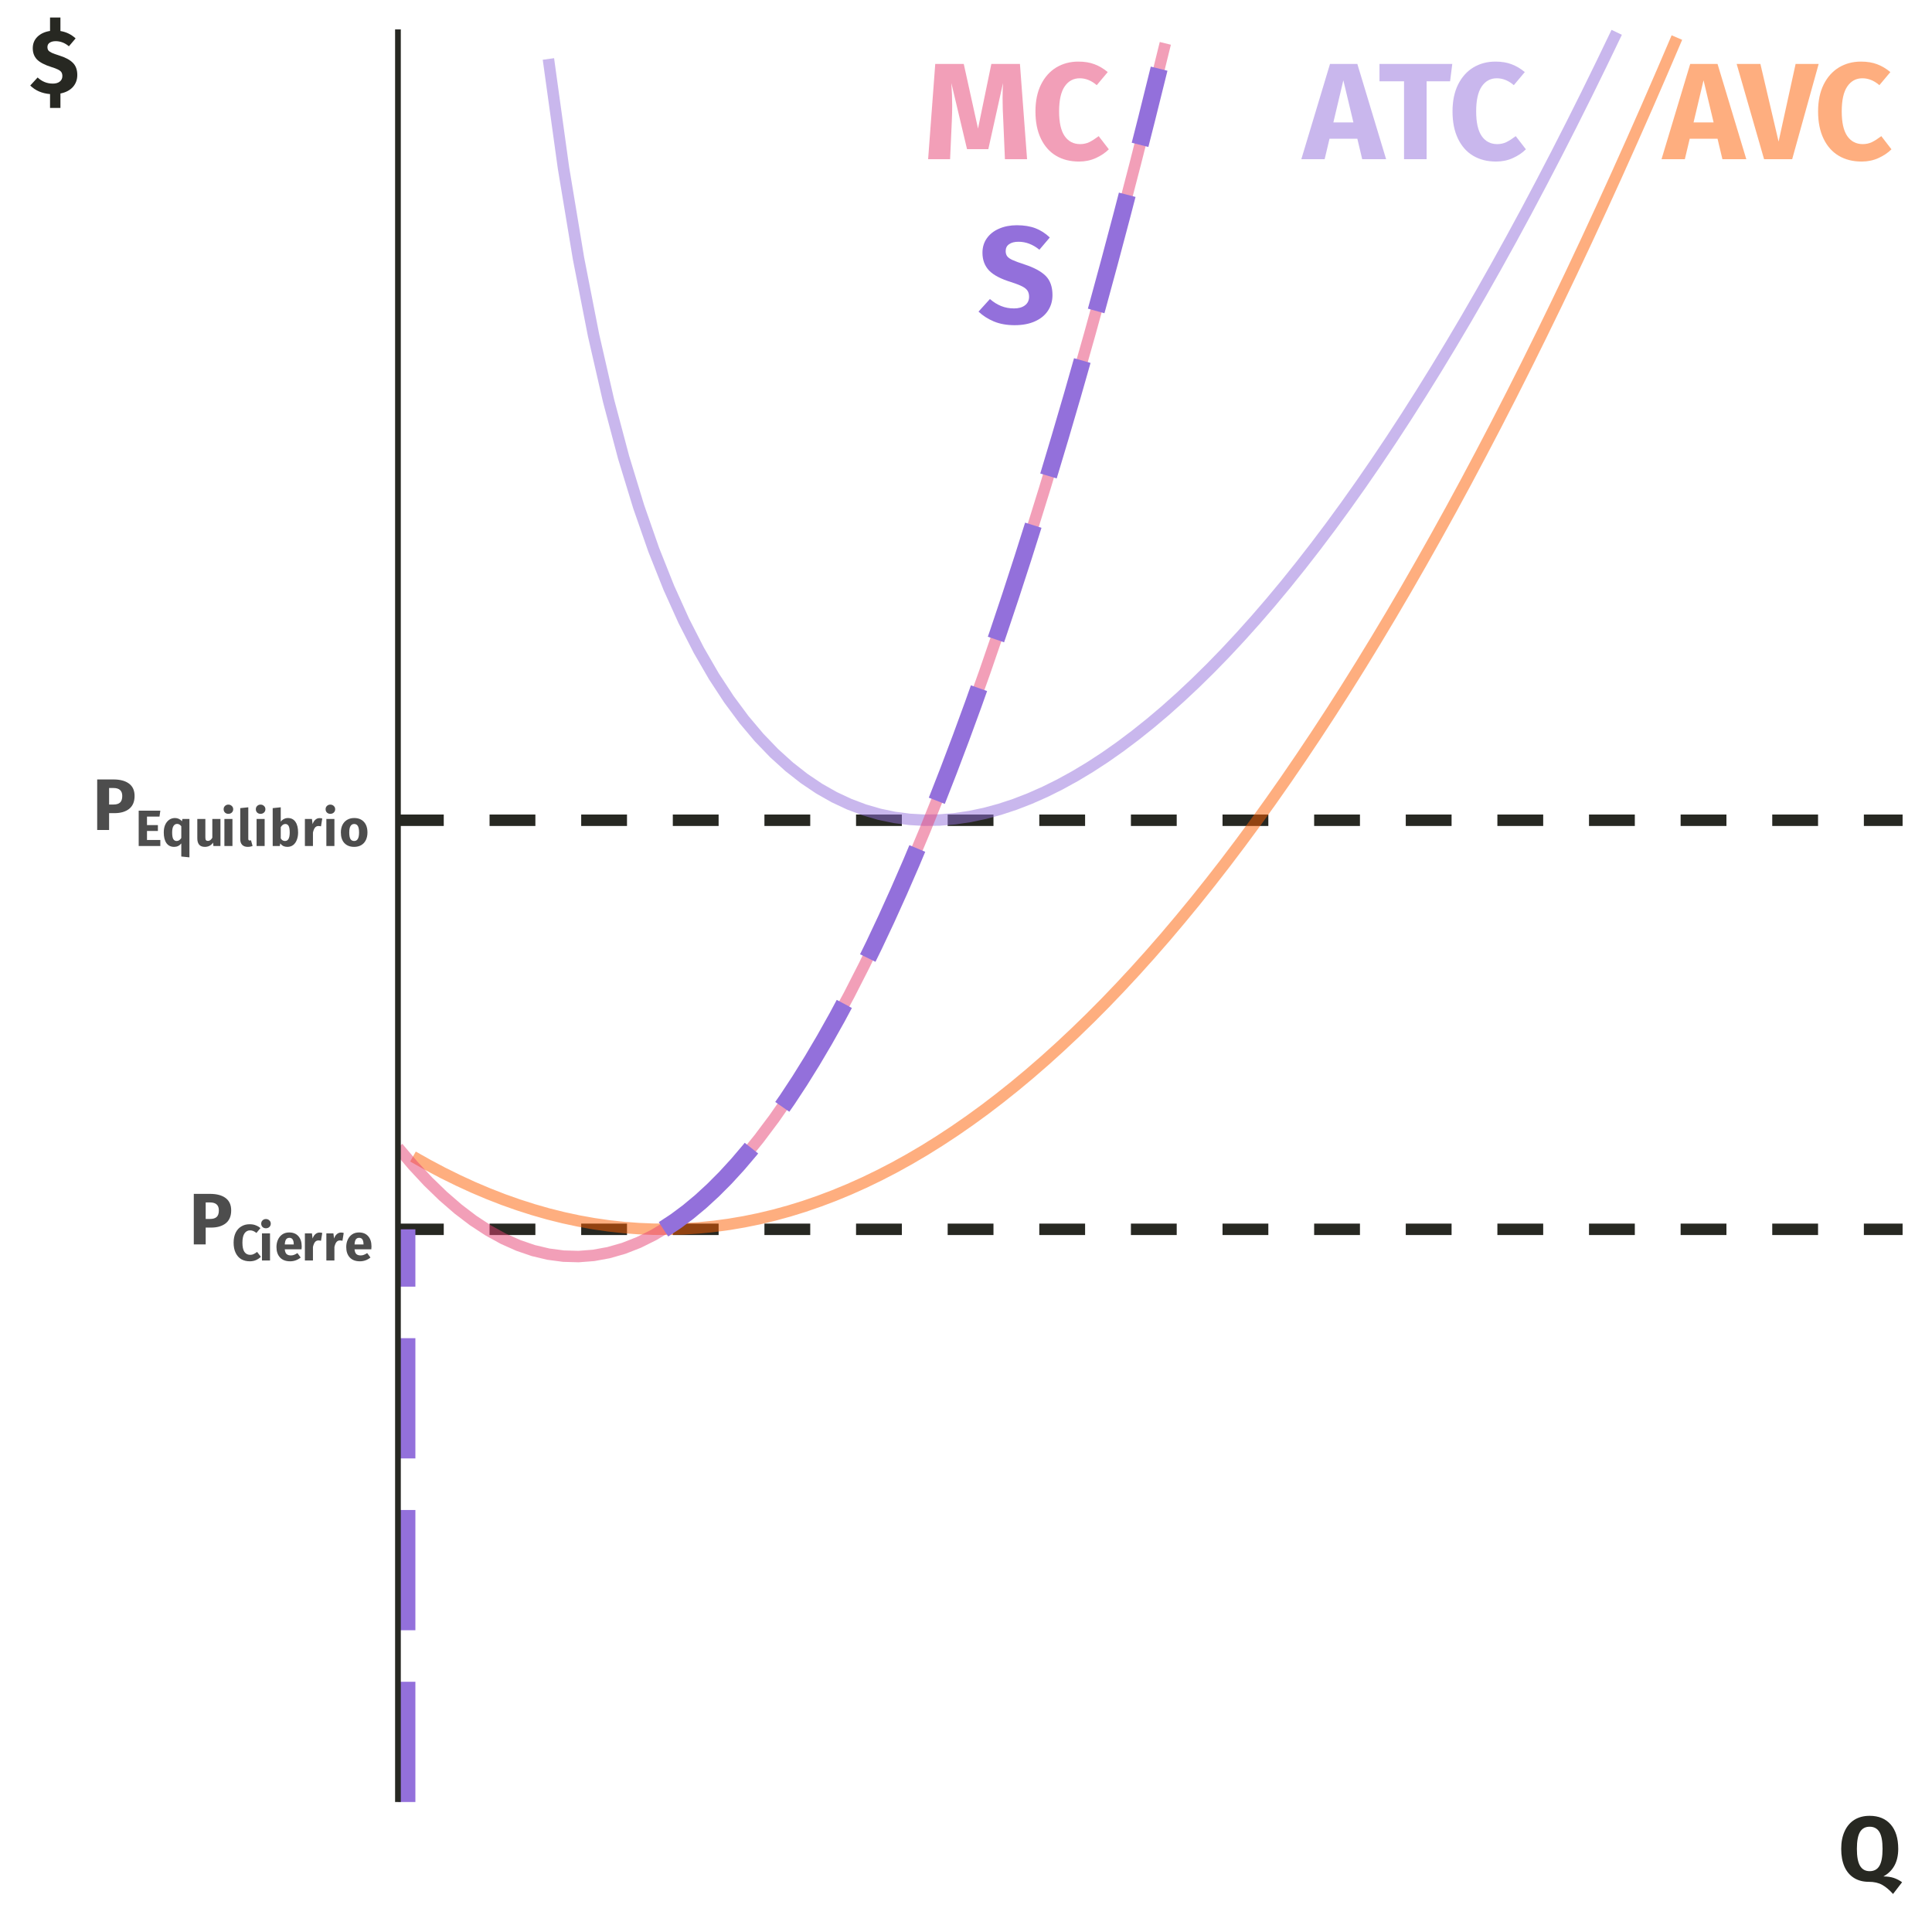 <?xml version="1.0" encoding="UTF-8"?>
<svg xmlns="http://www.w3.org/2000/svg" xmlns:xlink="http://www.w3.org/1999/xlink" width="360" height="360" viewBox="0 0 360 360">
<defs>
<g>
<g id="glyph-0-0">
<path d="M 13.906 8.969 L 3.156 8.969 L 3.156 -26.891 L 13.906 -26.891 Z M 4.562 -25.562 L 4.562 7.625 L 12.516 7.625 L 12.516 -25.562 Z M 8.297 -11.547 C 9.316 -11.547 10.047 -11.27 10.484 -10.719 C 10.922 -10.176 11.141 -9.473 11.141 -8.609 C 11.141 -7.703 10.945 -7 10.562 -6.5 C 10.176 -6.008 9.555 -5.703 8.703 -5.578 L 8.703 -4.438 C 8.703 -4.25 8.641 -4.098 8.516 -3.984 C 8.391 -3.867 8.238 -3.812 8.062 -3.812 C 7.895 -3.812 7.742 -3.867 7.609 -3.984 C 7.484 -4.098 7.422 -4.25 7.422 -4.438 L 7.422 -6.578 C 8.328 -6.629 8.941 -6.797 9.266 -7.078 C 9.586 -7.359 9.75 -7.848 9.75 -8.547 C 9.75 -9.117 9.641 -9.555 9.422 -9.859 C 9.203 -10.172 8.789 -10.328 8.188 -10.328 C 7.695 -10.328 7.254 -10.227 6.859 -10.031 C 6.723 -9.988 6.613 -9.969 6.531 -9.969 C 6.344 -9.969 6.191 -10.02 6.078 -10.125 C 5.973 -10.238 5.922 -10.379 5.922 -10.547 C 5.922 -10.867 6.172 -11.113 6.672 -11.281 C 7.172 -11.457 7.711 -11.547 8.297 -11.547 Z M 8.062 -3.078 C 8.32 -3.078 8.535 -2.988 8.703 -2.812 C 8.879 -2.645 8.969 -2.43 8.969 -2.172 C 8.969 -1.898 8.879 -1.676 8.703 -1.5 C 8.535 -1.32 8.32 -1.234 8.062 -1.234 C 7.812 -1.234 7.598 -1.32 7.422 -1.5 C 7.254 -1.676 7.172 -1.898 7.172 -2.172 C 7.172 -2.43 7.254 -2.645 7.422 -2.812 C 7.598 -2.988 7.812 -3.078 8.062 -3.078 Z M 8.062 -3.078 "/>
</g>
<g id="glyph-0-1">
<path d="M 10.109 -3.812 L 4.922 -3.812 L 4.016 0 L -0.328 0 L 5.016 -17.75 L 10.109 -17.75 L 15.469 0 L 11.016 0 Z M 9.375 -6.859 L 7.5 -14.703 L 5.641 -6.859 Z M 9.375 -6.859 "/>
</g>
<g id="glyph-0-2">
<path d="M 13.391 -14.516 L 9.016 -14.516 L 9.016 0 L 4.812 0 L 4.812 -14.516 L 0.234 -14.516 L 0.234 -17.75 L 13.797 -17.75 Z M 13.391 -14.516 "/>
</g>
<g id="glyph-0-3">
<path d="M 8.828 -18.188 C 9.992 -18.188 11.004 -18.02 11.859 -17.688 C 12.723 -17.363 13.539 -16.879 14.312 -16.234 L 12.266 -13.797 C 11.273 -14.648 10.219 -15.078 9.094 -15.078 C 7.914 -15.078 6.977 -14.566 6.281 -13.547 C 5.594 -12.535 5.25 -10.988 5.25 -8.906 C 5.25 -6.844 5.594 -5.312 6.281 -4.312 C 6.977 -3.312 7.941 -2.812 9.172 -2.812 C 9.797 -2.812 10.367 -2.938 10.891 -3.188 C 11.41 -3.445 11.988 -3.816 12.625 -4.297 L 14.516 -1.844 C 13.867 -1.195 13.066 -0.656 12.109 -0.219 C 11.148 0.219 10.102 0.438 8.969 0.438 C 7.32 0.438 5.895 0.078 4.688 -0.641 C 3.477 -1.359 2.535 -2.422 1.859 -3.828 C 1.18 -5.234 0.844 -6.926 0.844 -8.906 C 0.844 -10.844 1.188 -12.508 1.875 -13.906 C 2.57 -15.301 3.52 -16.363 4.719 -17.094 C 5.926 -17.82 7.297 -18.188 8.828 -18.188 Z M 8.828 -18.188 "/>
</g>
<g id="glyph-0-4">
<path d="M 10.016 0 L 4.781 0 L -0.328 -17.75 L 4.094 -17.75 L 7.484 -3.281 L 10.656 -17.75 L 14.953 -17.75 Z M 10.016 0 "/>
</g>
<g id="glyph-0-5">
<path d="M 19.281 0 L 15.156 0 L 14.859 -6.938 C 14.766 -8.594 14.719 -10.07 14.719 -11.375 C 14.719 -12.363 14.742 -13.301 14.797 -14.188 L 12.062 -1.875 L 8.094 -1.875 L 5.172 -14.188 C 5.273 -12.695 5.328 -11.297 5.328 -9.984 C 5.328 -8.992 5.301 -7.961 5.25 -6.891 L 4.938 0 L 0.844 0 L 2.172 -17.75 L 7.484 -17.75 L 10.141 -5.703 L 12.625 -17.75 L 17.953 -17.75 Z M 19.281 0 "/>
</g>
<g id="glyph-0-6">
<path d="M 7.375 -18.188 C 8.707 -18.188 9.863 -18 10.844 -17.625 C 11.82 -17.25 12.711 -16.676 13.516 -15.906 L 11.578 -13.625 C 10.359 -14.613 9.062 -15.109 7.688 -15.109 C 6.945 -15.109 6.363 -14.957 5.938 -14.656 C 5.508 -14.363 5.297 -13.938 5.297 -13.375 C 5.297 -12.977 5.391 -12.656 5.578 -12.406 C 5.766 -12.156 6.098 -11.922 6.578 -11.703 C 7.055 -11.484 7.773 -11.219 8.734 -10.906 C 10.547 -10.32 11.879 -9.609 12.734 -8.766 C 13.586 -7.922 14.016 -6.723 14.016 -5.172 C 14.016 -4.066 13.727 -3.086 13.156 -2.234 C 12.594 -1.391 11.781 -0.734 10.719 -0.266 C 9.664 0.203 8.414 0.438 6.969 0.438 C 5.508 0.438 4.223 0.207 3.109 -0.25 C 1.992 -0.719 1.035 -1.332 0.234 -2.094 L 2.359 -4.438 C 3.035 -3.852 3.738 -3.414 4.469 -3.125 C 5.195 -2.832 5.988 -2.688 6.844 -2.688 C 7.707 -2.688 8.391 -2.879 8.891 -3.266 C 9.398 -3.648 9.656 -4.18 9.656 -4.859 C 9.656 -5.305 9.562 -5.676 9.375 -5.969 C 9.188 -6.27 8.859 -6.539 8.391 -6.781 C 7.93 -7.02 7.27 -7.281 6.406 -7.562 C 4.438 -8.156 3.035 -8.883 2.203 -9.75 C 1.379 -10.625 0.969 -11.727 0.969 -13.062 C 0.969 -14.082 1.238 -14.977 1.781 -15.75 C 2.332 -16.531 3.094 -17.129 4.062 -17.547 C 5.039 -17.973 6.145 -18.188 7.375 -18.188 Z M 7.375 -18.188 "/>
</g>
<g id="glyph-1-0">
<path d="M 7.375 4.75 L 1.672 4.75 L 1.672 -14.266 L 7.375 -14.266 Z M 2.422 -13.562 L 2.422 4.047 L 6.641 4.047 L 6.641 -13.562 Z M 4.406 -6.125 C 4.945 -6.125 5.332 -5.977 5.562 -5.688 C 5.789 -5.406 5.906 -5.031 5.906 -4.562 C 5.906 -4.082 5.801 -3.711 5.594 -3.453 C 5.395 -3.191 5.07 -3.031 4.625 -2.969 L 4.625 -2.359 C 4.625 -2.254 4.586 -2.172 4.516 -2.109 C 4.453 -2.055 4.375 -2.031 4.281 -2.031 C 4.188 -2.031 4.102 -2.055 4.031 -2.109 C 3.969 -2.172 3.938 -2.254 3.938 -2.359 L 3.938 -3.5 C 4.414 -3.52 4.738 -3.602 4.906 -3.75 C 5.082 -3.906 5.172 -4.172 5.172 -4.547 C 5.172 -4.836 5.113 -5.066 5 -5.234 C 4.883 -5.398 4.664 -5.484 4.344 -5.484 C 4.082 -5.484 3.848 -5.43 3.641 -5.328 C 3.566 -5.297 3.508 -5.281 3.469 -5.281 C 3.363 -5.281 3.281 -5.312 3.219 -5.375 C 3.164 -5.438 3.141 -5.508 3.141 -5.594 C 3.141 -5.77 3.27 -5.898 3.531 -5.984 C 3.801 -6.078 4.094 -6.125 4.406 -6.125 Z M 4.281 -1.625 C 4.414 -1.625 4.523 -1.578 4.609 -1.484 C 4.703 -1.398 4.75 -1.289 4.75 -1.156 C 4.75 -1.008 4.703 -0.891 4.609 -0.797 C 4.523 -0.703 4.414 -0.656 4.281 -0.656 C 4.145 -0.656 4.031 -0.703 3.938 -0.797 C 3.852 -0.891 3.812 -1.008 3.812 -1.156 C 3.812 -1.289 3.852 -1.398 3.938 -1.484 C 4.031 -1.578 4.145 -1.625 4.281 -1.625 Z M 4.281 -1.625 "/>
</g>
<g id="glyph-1-1">
<path d="M 3.922 -9.422 C 5.172 -9.422 6.141 -9.16 6.828 -8.641 C 7.516 -8.129 7.859 -7.363 7.859 -6.344 C 7.859 -5.281 7.52 -4.477 6.844 -3.938 C 6.164 -3.406 5.258 -3.141 4.125 -3.141 L 3.109 -3.141 L 3.109 0 L 0.891 0 L 0.891 -9.422 Z M 3.938 -4.75 C 4.469 -4.75 4.867 -4.867 5.141 -5.109 C 5.422 -5.359 5.562 -5.77 5.562 -6.344 C 5.562 -7.332 5.008 -7.828 3.906 -7.828 L 3.109 -7.828 L 3.109 -4.75 Z M 3.938 -4.75 "/>
</g>
<g id="glyph-2-0">
<path d="M 5.172 3.328 L 1.172 3.328 L 1.172 -9.984 L 5.172 -9.984 Z M 1.688 -9.5 L 1.688 2.828 L 4.656 2.828 L 4.656 -9.5 Z M 3.078 -4.297 C 3.461 -4.297 3.734 -4.191 3.891 -3.984 C 4.055 -3.785 4.141 -3.523 4.141 -3.203 C 4.141 -2.859 4.066 -2.594 3.922 -2.406 C 3.785 -2.227 3.555 -2.117 3.234 -2.078 L 3.234 -1.641 C 3.234 -1.578 3.207 -1.523 3.156 -1.484 C 3.113 -1.441 3.062 -1.422 3 -1.422 C 2.938 -1.422 2.879 -1.441 2.828 -1.484 C 2.785 -1.523 2.766 -1.578 2.766 -1.641 L 2.766 -2.453 C 3.098 -2.461 3.32 -2.52 3.438 -2.625 C 3.562 -2.727 3.625 -2.91 3.625 -3.172 C 3.625 -3.391 3.582 -3.551 3.5 -3.656 C 3.414 -3.77 3.266 -3.828 3.047 -3.828 C 2.859 -3.828 2.691 -3.797 2.547 -3.734 C 2.492 -3.711 2.453 -3.703 2.422 -3.703 C 2.359 -3.703 2.305 -3.723 2.266 -3.766 C 2.223 -3.805 2.203 -3.859 2.203 -3.922 C 2.203 -4.035 2.297 -4.125 2.484 -4.188 C 2.672 -4.258 2.867 -4.297 3.078 -4.297 Z M 3 -1.141 C 3.094 -1.141 3.172 -1.109 3.234 -1.047 C 3.297 -0.984 3.328 -0.906 3.328 -0.812 C 3.328 -0.707 3.297 -0.617 3.234 -0.547 C 3.172 -0.484 3.094 -0.453 3 -0.453 C 2.906 -0.453 2.828 -0.484 2.766 -0.547 C 2.703 -0.617 2.672 -0.707 2.672 -0.812 C 2.672 -0.906 2.703 -0.984 2.766 -1.047 C 2.828 -1.109 2.906 -1.141 3 -1.141 Z M 3 -1.141 "/>
</g>
<g id="glyph-2-1">
<path d="M 3.281 -6.75 C 3.719 -6.75 4.094 -6.688 4.406 -6.562 C 4.727 -6.445 5.031 -6.27 5.312 -6.031 L 4.562 -5.125 C 4.188 -5.445 3.789 -5.609 3.375 -5.609 C 2.938 -5.609 2.586 -5.414 2.328 -5.031 C 2.078 -4.656 1.953 -4.082 1.953 -3.312 C 1.953 -2.539 2.078 -1.969 2.328 -1.594 C 2.586 -1.227 2.945 -1.047 3.406 -1.047 C 3.645 -1.047 3.859 -1.094 4.047 -1.188 C 4.242 -1.281 4.457 -1.414 4.688 -1.594 L 5.391 -0.688 C 5.148 -0.445 4.852 -0.242 4.5 -0.078 C 4.145 0.078 3.754 0.156 3.328 0.156 C 2.723 0.156 2.191 0.023 1.734 -0.234 C 1.285 -0.504 0.938 -0.898 0.688 -1.422 C 0.438 -1.941 0.312 -2.57 0.312 -3.312 C 0.312 -4.031 0.438 -4.648 0.688 -5.172 C 0.945 -5.691 1.301 -6.082 1.75 -6.344 C 2.195 -6.613 2.707 -6.75 3.281 -6.75 Z M 3.281 -6.75 "/>
</g>
<g id="glyph-2-2">
<path d="M 2.094 0 L 0.594 0 L 0.594 -5.047 L 2.094 -5.047 Z M 1.328 -7.719 C 1.586 -7.719 1.801 -7.633 1.969 -7.469 C 2.145 -7.312 2.234 -7.109 2.234 -6.859 C 2.234 -6.609 2.145 -6.398 1.969 -6.234 C 1.801 -6.078 1.586 -6 1.328 -6 C 1.078 -6 0.867 -6.078 0.703 -6.234 C 0.535 -6.398 0.453 -6.609 0.453 -6.859 C 0.453 -7.109 0.535 -7.312 0.703 -7.469 C 0.867 -7.633 1.078 -7.719 1.328 -7.719 Z M 1.328 -7.719 "/>
</g>
<g id="glyph-2-3">
<path d="M 5 -2.625 C 5 -2.414 4.988 -2.234 4.969 -2.078 L 1.844 -2.078 C 1.883 -1.66 2 -1.363 2.188 -1.188 C 2.383 -1.02 2.648 -0.938 2.984 -0.938 C 3.191 -0.938 3.391 -0.973 3.578 -1.047 C 3.766 -1.117 3.973 -1.227 4.203 -1.375 L 4.812 -0.547 C 4.227 -0.078 3.57 0.156 2.844 0.156 C 2.031 0.156 1.398 -0.082 0.953 -0.562 C 0.516 -1.039 0.297 -1.688 0.297 -2.5 C 0.297 -3.008 0.391 -3.469 0.578 -3.875 C 0.766 -4.289 1.035 -4.617 1.391 -4.859 C 1.742 -5.098 2.172 -5.219 2.672 -5.219 C 3.398 -5.219 3.969 -4.988 4.375 -4.531 C 4.789 -4.07 5 -3.438 5 -2.625 Z M 3.516 -3.047 C 3.504 -3.828 3.234 -4.219 2.703 -4.219 C 2.441 -4.219 2.238 -4.125 2.094 -3.938 C 1.957 -3.75 1.875 -3.43 1.844 -2.984 L 3.516 -2.984 Z M 3.516 -3.047 "/>
</g>
<g id="glyph-2-4">
<path d="M 3.328 -5.203 C 3.516 -5.203 3.68 -5.176 3.828 -5.125 L 3.594 -3.672 C 3.406 -3.711 3.254 -3.734 3.141 -3.734 C 2.848 -3.734 2.625 -3.629 2.469 -3.422 C 2.312 -3.223 2.188 -2.922 2.094 -2.516 L 2.094 0 L 0.594 0 L 0.594 -5.047 L 1.906 -5.047 L 2.031 -4.078 C 2.145 -4.43 2.316 -4.707 2.547 -4.906 C 2.773 -5.102 3.035 -5.203 3.328 -5.203 Z M 3.328 -5.203 "/>
</g>
<g id="glyph-2-5">
<path d="M 4.5 -5.484 L 2.172 -5.484 L 2.172 -3.906 L 4.203 -3.906 L 4.203 -2.812 L 2.172 -2.812 L 2.172 -1.125 L 4.656 -1.125 L 4.656 0 L 0.625 0 L 0.625 -6.594 L 4.656 -6.594 Z M 4.5 -5.484 "/>
</g>
<g id="glyph-2-6">
<path d="M 5.078 -5.047 L 5.078 2.109 L 3.562 1.953 L 3.562 -0.484 C 3.219 -0.055 2.773 0.156 2.234 0.156 C 1.598 0.156 1.113 -0.082 0.781 -0.562 C 0.457 -1.039 0.297 -1.703 0.297 -2.547 C 0.297 -3.066 0.379 -3.523 0.547 -3.922 C 0.723 -4.328 0.969 -4.645 1.281 -4.875 C 1.602 -5.102 1.973 -5.219 2.391 -5.219 C 2.891 -5.219 3.32 -5.02 3.688 -4.625 L 3.766 -5.047 Z M 2.703 -0.938 C 3.035 -0.938 3.32 -1.125 3.562 -1.5 L 3.562 -3.688 C 3.445 -3.832 3.328 -3.941 3.203 -4.016 C 3.078 -4.086 2.938 -4.125 2.781 -4.125 C 2.5 -4.125 2.273 -3.992 2.109 -3.734 C 1.941 -3.473 1.859 -3.07 1.859 -2.531 C 1.859 -1.938 1.93 -1.52 2.078 -1.281 C 2.223 -1.051 2.43 -0.938 2.703 -0.938 Z M 2.703 -0.938 "/>
</g>
<g id="glyph-2-7">
<path d="M 4.859 0 L 3.547 0 L 3.484 -0.641 C 3.117 -0.109 2.609 0.156 1.953 0.156 C 1.484 0.156 1.129 0.02 0.891 -0.25 C 0.66 -0.531 0.547 -0.922 0.547 -1.422 L 0.547 -5.047 L 2.047 -5.047 L 2.047 -1.625 C 2.047 -1.375 2.082 -1.195 2.156 -1.094 C 2.238 -1 2.363 -0.953 2.531 -0.953 C 2.844 -0.953 3.113 -1.148 3.344 -1.547 L 3.344 -5.047 L 4.859 -5.047 Z M 4.859 0 "/>
</g>
<g id="glyph-2-8">
<path d="M 1.938 0.156 C 1.5 0.156 1.156 0.031 0.906 -0.219 C 0.664 -0.469 0.547 -0.82 0.547 -1.281 L 0.547 -7.062 L 2.047 -7.219 L 2.047 -1.344 C 2.047 -1.133 2.129 -1.031 2.297 -1.031 C 2.391 -1.031 2.473 -1.047 2.547 -1.078 L 2.844 -0.016 C 2.57 0.098 2.27 0.156 1.938 0.156 Z M 1.938 0.156 "/>
</g>
<g id="glyph-2-9">
<path d="M 3.422 -5.219 C 4.035 -5.219 4.504 -4.984 4.828 -4.516 C 5.16 -4.047 5.328 -3.379 5.328 -2.516 C 5.328 -1.992 5.242 -1.531 5.078 -1.125 C 4.922 -0.719 4.691 -0.398 4.391 -0.172 C 4.086 0.047 3.734 0.156 3.328 0.156 C 3.047 0.156 2.789 0.102 2.562 0 C 2.344 -0.113 2.156 -0.273 2 -0.484 L 1.922 0 L 0.594 0 L 0.594 -7.062 L 2.094 -7.219 L 2.094 -4.531 C 2.238 -4.738 2.43 -4.906 2.672 -5.031 C 2.91 -5.156 3.16 -5.219 3.422 -5.219 Z M 2.891 -0.938 C 3.473 -0.938 3.766 -1.461 3.766 -2.516 C 3.766 -3.117 3.691 -3.535 3.547 -3.766 C 3.41 -3.992 3.211 -4.109 2.953 -4.109 C 2.617 -4.109 2.332 -3.91 2.094 -3.516 L 2.094 -1.422 C 2.289 -1.098 2.555 -0.938 2.891 -0.938 Z M 2.891 -0.938 "/>
</g>
<g id="glyph-2-10">
<path d="M 2.781 -5.219 C 3.551 -5.219 4.156 -4.977 4.594 -4.5 C 5.031 -4.031 5.25 -3.367 5.25 -2.516 C 5.25 -1.984 5.148 -1.516 4.953 -1.109 C 4.754 -0.703 4.469 -0.391 4.094 -0.172 C 3.727 0.047 3.289 0.156 2.781 0.156 C 2.008 0.156 1.398 -0.078 0.953 -0.547 C 0.516 -1.016 0.297 -1.676 0.297 -2.531 C 0.297 -3.07 0.395 -3.539 0.594 -3.938 C 0.801 -4.344 1.086 -4.656 1.453 -4.875 C 1.828 -5.102 2.27 -5.219 2.781 -5.219 Z M 2.781 -4.109 C 2.477 -4.109 2.25 -3.977 2.094 -3.719 C 1.938 -3.469 1.859 -3.07 1.859 -2.531 C 1.859 -1.977 1.93 -1.57 2.078 -1.312 C 2.234 -1.062 2.469 -0.938 2.781 -0.938 C 3.082 -0.938 3.305 -1.066 3.453 -1.328 C 3.609 -1.586 3.688 -1.984 3.688 -2.516 C 3.688 -3.066 3.613 -3.469 3.469 -3.719 C 3.32 -3.977 3.094 -4.109 2.781 -4.109 Z M 2.781 -4.109 "/>
</g>
<g id="glyph-3-0">
<path d="M 9.234 5.953 L 2.094 5.953 L 2.094 -17.844 L 9.234 -17.844 Z M 3.031 -16.969 L 3.031 5.062 L 8.312 5.062 L 8.312 -16.969 Z M 5.516 -7.672 C 6.191 -7.672 6.672 -7.488 6.953 -7.125 C 7.242 -6.758 7.391 -6.289 7.391 -5.719 C 7.391 -5.113 7.258 -4.645 7 -4.312 C 6.75 -3.988 6.344 -3.785 5.781 -3.703 L 5.781 -2.938 C 5.781 -2.812 5.738 -2.711 5.656 -2.641 C 5.57 -2.566 5.473 -2.531 5.359 -2.531 C 5.242 -2.531 5.145 -2.566 5.062 -2.641 C 4.977 -2.711 4.938 -2.812 4.938 -2.938 L 4.938 -4.375 C 5.531 -4.406 5.938 -4.516 6.156 -4.703 C 6.375 -4.891 6.484 -5.211 6.484 -5.672 C 6.484 -6.047 6.406 -6.332 6.25 -6.531 C 6.102 -6.738 5.832 -6.844 5.438 -6.844 C 5.113 -6.844 4.82 -6.781 4.562 -6.656 C 4.469 -6.625 4.391 -6.609 4.328 -6.609 C 4.203 -6.609 4.102 -6.645 4.031 -6.719 C 3.957 -6.789 3.922 -6.883 3.922 -7 C 3.922 -7.219 4.086 -7.383 4.422 -7.5 C 4.766 -7.613 5.129 -7.672 5.516 -7.672 Z M 5.359 -2.047 C 5.523 -2.047 5.664 -1.988 5.781 -1.875 C 5.895 -1.758 5.953 -1.613 5.953 -1.438 C 5.953 -1.258 5.895 -1.109 5.781 -0.984 C 5.664 -0.867 5.523 -0.812 5.359 -0.812 C 5.18 -0.812 5.035 -0.867 4.922 -0.984 C 4.816 -1.109 4.766 -1.258 4.766 -1.438 C 4.766 -1.613 4.816 -1.758 4.922 -1.875 C 5.035 -1.988 5.18 -2.047 5.359 -2.047 Z M 5.359 -2.047 "/>
</g>
<g id="glyph-3-1">
<path d="M 8.422 -0.766 C 9.148 -0.766 9.785 -0.676 10.328 -0.5 C 10.879 -0.32 11.406 -0.051 11.906 0.312 L 10.219 2.5 C 9.57 1.77 8.906 1.207 8.219 0.812 C 7.539 0.426 6.695 0.234 5.688 0.234 C 4.633 0.234 3.723 -0.004 2.953 -0.484 C 2.18 -0.961 1.586 -1.66 1.172 -2.578 C 0.766 -3.504 0.562 -4.613 0.562 -5.906 C 0.562 -7.164 0.773 -8.258 1.203 -9.188 C 1.629 -10.125 2.238 -10.836 3.031 -11.328 C 3.82 -11.816 4.766 -12.062 5.859 -12.062 C 7.535 -12.062 8.844 -11.523 9.781 -10.453 C 10.719 -9.379 11.188 -7.863 11.188 -5.906 C 11.188 -3.5 10.266 -1.785 8.422 -0.766 Z M 3.484 -5.906 C 3.484 -4.445 3.68 -3.391 4.078 -2.734 C 4.473 -2.078 5.066 -1.75 5.859 -1.75 C 6.68 -1.75 7.285 -2.07 7.672 -2.719 C 8.066 -3.375 8.266 -4.438 8.266 -5.906 C 8.266 -7.363 8.066 -8.414 7.672 -9.062 C 7.273 -9.707 6.672 -10.031 5.859 -10.031 C 5.055 -10.031 4.457 -9.703 4.062 -9.047 C 3.676 -8.398 3.484 -7.352 3.484 -5.906 Z M 3.484 -5.906 "/>
</g>
<g id="glyph-3-2">
<path d="M 8.922 -3.406 C 8.922 -2.52 8.645 -1.77 8.094 -1.156 C 7.539 -0.551 6.77 -0.148 5.781 0.047 L 5.781 2.734 L 3.844 2.734 L 3.844 0.156 C 2.344 0.031 1.113 -0.5 0.156 -1.438 L 1.531 -2.938 C 2.344 -2.176 3.285 -1.797 4.359 -1.797 C 4.91 -1.797 5.344 -1.922 5.656 -2.172 C 5.977 -2.422 6.141 -2.766 6.141 -3.203 C 6.141 -3.484 6.082 -3.719 5.969 -3.906 C 5.852 -4.094 5.645 -4.258 5.344 -4.406 C 5.051 -4.562 4.629 -4.723 4.078 -4.891 C 2.828 -5.285 1.938 -5.754 1.406 -6.297 C 0.883 -6.848 0.625 -7.547 0.625 -8.391 C 0.625 -9.242 0.914 -9.957 1.5 -10.531 C 2.094 -11.102 2.875 -11.461 3.844 -11.609 L 3.844 -14.109 L 5.781 -14.109 L 5.781 -11.594 C 6.875 -11.414 7.816 -10.957 8.609 -10.219 L 7.359 -8.75 C 6.609 -9.383 5.785 -9.703 4.891 -9.703 C 4.422 -9.703 4.047 -9.602 3.766 -9.406 C 3.492 -9.219 3.359 -8.953 3.359 -8.609 C 3.359 -8.359 3.414 -8.148 3.531 -7.984 C 3.656 -7.828 3.867 -7.676 4.172 -7.531 C 4.484 -7.395 4.945 -7.227 5.562 -7.031 C 6.707 -6.676 7.551 -6.223 8.094 -5.672 C 8.645 -5.129 8.922 -4.375 8.922 -3.406 Z M 8.922 -3.406 "/>
</g>
</g>
<clipPath id="clip-0">
<path clip-rule="nonzero" d="M 74.152 228 L 354.523 228 L 354.523 231 L 74.152 231 Z M 74.152 228 "/>
</clipPath>
<clipPath id="clip-1">
<path clip-rule="nonzero" d="M 74.152 151 L 354.523 151 L 354.523 154 L 74.152 154 Z M 74.152 151 "/>
</clipPath>
<clipPath id="clip-2">
<path clip-rule="nonzero" d="M 101 5.48 L 303 5.48 L 303 154 L 101 154 Z M 101 5.48 "/>
</clipPath>
<clipPath id="clip-3">
<path clip-rule="nonzero" d="M 75 5.48 L 314 5.48 L 314 231 L 75 231 Z M 75 5.48 "/>
</clipPath>
<clipPath id="clip-4">
<path clip-rule="nonzero" d="M 74.152 7 L 219 7 L 219 236 L 74.152 236 Z M 74.152 7 "/>
</clipPath>
<clipPath id="clip-5">
<path clip-rule="nonzero" d="M 74.152 227 L 78 227 L 78 335.781 L 74.152 335.781 Z M 74.152 227 "/>
</clipPath>
</defs>
<rect x="-36" y="-36" width="432" height="432" fill="rgb(100%, 100%, 100%)" fill-opacity="1"/>
<g clip-path="url(#clip-0)">
<path fill="none" stroke-width="2.134" stroke-linecap="butt" stroke-linejoin="round" stroke="rgb(15.294%, 15.686%, 13.333%)" stroke-opacity="1" stroke-dasharray="8.536 8.536" stroke-miterlimit="10" d="M 74.152 229.066 L 354.52 229.066 "/>
</g>
<g clip-path="url(#clip-1)">
<path fill="none" stroke-width="2.134" stroke-linecap="butt" stroke-linejoin="round" stroke="rgb(15.294%, 15.686%, 13.333%)" stroke-opacity="1" stroke-dasharray="8.536 8.536" stroke-miterlimit="10" d="M 74.152 152.844 L 354.52 152.844 "/>
</g>
<g clip-path="url(#clip-2)">
<path fill="none" stroke-width="2.134" stroke-linecap="butt" stroke-linejoin="round" stroke="rgb(57.647%, 43.922%, 85.882%)" stroke-opacity="0.502" stroke-miterlimit="10" d="M 102.188 10.988 L 104.992 31.25 L 107.797 48.156 L 110.598 62.457 L 113.402 74.688 L 116.207 85.246 L 119.012 94.422 L 121.812 102.449 L 124.617 109.496 L 127.422 115.707 L 130.227 121.188 L 133.027 126.031 L 135.832 130.312 L 138.637 134.094 L 141.438 137.418 L 144.242 140.332 L 147.047 142.875 L 149.852 145.074 L 152.652 146.957 L 155.457 148.547 L 158.262 149.859 L 161.066 150.914 L 163.867 151.727 L 166.672 152.312 L 169.477 152.676 L 172.281 152.836 L 175.082 152.797 L 177.887 152.566 L 180.691 152.152 L 183.496 151.562 L 186.297 150.805 L 189.102 149.879 L 191.906 148.793 L 194.711 147.551 L 197.512 146.16 L 200.316 144.617 L 203.121 142.93 L 205.926 141.102 L 208.727 139.133 L 211.531 137.023 L 214.336 134.785 L 217.141 132.414 L 219.941 129.91 L 222.746 127.277 L 225.551 124.52 L 228.355 121.637 L 231.156 118.629 L 233.961 115.5 L 236.766 112.25 L 239.57 108.879 L 242.371 105.391 L 245.176 101.781 L 247.98 98.059 L 250.785 94.215 L 253.586 90.262 L 256.391 86.191 L 259.195 82.008 L 262 77.711 L 264.801 73.305 L 267.605 68.785 L 270.41 64.152 L 273.215 59.41 L 276.016 54.559 L 278.82 49.598 L 281.625 44.527 L 284.43 39.352 L 287.23 34.062 L 290.035 28.668 L 292.84 23.168 L 295.645 17.559 L 298.445 11.844 L 301.25 6.023 "/>
</g>
<g fill="rgb(57.647%, 43.922%, 85.882%)" fill-opacity="0.502">
<use xlink:href="#glyph-0-1" x="242.812" y="29.665"/>
<use xlink:href="#glyph-0-2" x="256.812" y="29.665"/>
<use xlink:href="#glyph-0-3" x="269.812" y="29.665"/>
</g>
<g clip-path="url(#clip-3)">
<path fill="none" stroke-width="2.134" stroke-linecap="butt" stroke-linejoin="round" stroke="rgb(99.216%, 37.255%, 0%)" stroke-opacity="0.502" stroke-miterlimit="10" d="M 76.953 215.504 L 79.758 217.082 L 82.562 218.566 L 85.367 219.949 L 88.168 221.238 L 90.973 222.426 L 93.777 223.52 L 96.582 224.512 L 99.383 225.406 L 102.188 226.207 L 104.992 226.906 L 107.797 227.508 L 110.598 228.012 L 113.402 228.418 L 116.207 228.727 L 119.012 228.934 L 121.812 229.047 L 124.617 229.062 L 127.422 228.977 L 130.227 228.797 L 133.027 228.52 L 135.832 228.141 L 138.637 227.664 L 141.438 227.094 L 144.242 226.422 L 147.047 225.652 L 149.852 224.785 L 152.652 223.82 L 155.457 222.758 L 158.262 221.598 L 161.066 220.34 L 163.867 218.984 L 166.672 217.531 L 169.477 215.977 L 172.281 214.328 L 175.082 212.578 L 177.887 210.734 L 180.691 208.789 L 183.496 206.75 L 186.297 204.609 L 189.102 202.371 L 191.906 200.035 L 194.711 197.602 L 197.512 195.07 L 200.316 192.441 L 203.121 189.715 L 205.926 186.891 L 208.727 183.969 L 211.531 180.949 L 214.336 177.828 L 217.141 174.613 L 219.941 171.297 L 222.746 167.887 L 225.551 164.375 L 228.355 160.77 L 231.156 157.062 L 233.961 153.258 L 236.766 149.355 L 239.57 145.355 L 242.371 141.258 L 245.176 137.062 L 247.98 132.77 L 250.785 128.379 L 253.586 123.891 L 256.391 119.301 L 259.195 114.617 L 262 109.836 L 264.801 104.953 L 267.605 99.973 L 270.41 94.898 L 273.215 89.723 L 276.016 84.449 L 278.82 79.082 L 281.625 73.613 L 284.43 68.047 L 287.23 62.383 L 290.035 56.621 L 292.84 50.762 L 295.645 44.801 L 298.445 38.746 L 301.25 32.594 L 304.055 26.34 L 306.859 19.992 L 309.66 13.543 L 312.465 7 "/>
</g>
<g fill="rgb(99.216%, 37.255%, 0%)" fill-opacity="0.502">
<use xlink:href="#glyph-0-1" x="309.93" y="29.665"/>
<use xlink:href="#glyph-0-4" x="323.93" y="29.665"/>
<use xlink:href="#glyph-0-3" x="337.93" y="29.665"/>
</g>
<g clip-path="url(#clip-4)">
<path fill="none" stroke-width="2.134" stroke-linecap="butt" stroke-linejoin="round" stroke="rgb(90.196%, 25.49%, 45.098%)" stroke-opacity="0.502" stroke-miterlimit="10" d="M 74.152 213.824 L 76.953 217.133 L 79.758 220.148 L 82.562 222.867 L 85.367 225.297 L 88.168 227.43 L 90.973 229.27 L 93.777 230.816 L 96.582 232.066 L 99.383 233.027 L 102.188 233.691 L 104.992 234.062 L 107.797 234.141 L 110.598 233.926 L 113.402 233.414 L 116.207 232.613 L 119.012 231.516 L 121.812 230.125 L 124.617 228.441 L 127.422 226.461 L 130.227 224.191 L 133.027 221.625 L 135.832 218.766 L 138.637 215.613 L 141.438 212.164 L 144.242 208.426 L 147.047 204.391 L 149.852 200.062 L 152.652 195.441 L 155.457 190.523 L 158.262 185.316 L 161.066 179.812 L 163.867 174.016 L 166.672 167.926 L 169.477 161.543 L 172.281 154.863 L 175.082 147.895 L 177.887 140.629 L 180.691 133.07 L 183.496 125.215 L 186.297 117.07 L 189.102 108.629 L 191.906 99.898 L 194.711 90.871 L 197.512 81.547 L 200.316 71.934 L 203.121 62.023 L 205.926 51.824 L 208.727 41.328 L 211.531 30.539 L 214.336 19.453 L 217.141 8.078 "/>
</g>
<g fill="rgb(90.196%, 25.49%, 45.098%)" fill-opacity="0.502">
<use xlink:href="#glyph-0-5" x="172.098" y="29.665"/>
<use xlink:href="#glyph-0-3" x="192.098" y="29.665"/>
</g>
<path fill="none" stroke-width="3.201" stroke-linecap="butt" stroke-linejoin="round" stroke="rgb(57.647%, 43.922%, 85.882%)" stroke-opacity="1" stroke-dasharray="22.407 9.603" stroke-miterlimit="10" d="M 123.629 229.066 L 125.938 227.547 L 128.246 225.824 L 130.555 223.902 L 132.863 221.781 L 135.172 219.465 L 137.48 216.945 L 139.789 214.227 L 142.098 211.312 L 144.406 208.195 L 146.719 204.879 L 149.027 201.367 L 151.336 197.652 L 153.645 193.738 L 155.953 189.629 L 158.262 185.316 L 160.57 180.805 L 162.879 176.098 L 165.188 171.188 L 167.496 166.078 L 169.805 160.773 L 172.113 155.266 L 174.426 149.559 L 176.734 143.656 L 179.043 137.551 L 181.352 131.25 L 183.66 124.746 L 185.969 118.043 L 188.277 111.145 L 190.586 104.043 L 192.895 96.746 L 195.203 89.246 L 197.512 81.547 L 199.824 73.652 L 202.133 65.555 L 204.441 57.262 L 206.75 48.766 L 209.059 40.074 L 211.367 31.18 L 213.676 22.09 L 215.984 12.797 "/>
<g clip-path="url(#clip-5)">
<path fill="none" stroke-width="3.201" stroke-linecap="butt" stroke-linejoin="round" stroke="rgb(57.647%, 43.922%, 85.882%)" stroke-opacity="1" stroke-dasharray="22.407 9.603" stroke-miterlimit="10" d="M 75.801 335.781 L 75.801 229.066 "/>
</g>
<g fill="rgb(57.647%, 43.922%, 85.882%)" fill-opacity="1">
<use xlink:href="#glyph-0-6" x="182.098" y="60.157"/>
</g>
<path fill="none" stroke-width="1.067" stroke-linecap="butt" stroke-linejoin="round" stroke="rgb(15.294%, 15.686%, 13.333%)" stroke-opacity="1" stroke-miterlimit="10" d="M 74.152 335.781 L 74.152 5.48 "/>
<g fill="rgb(30.196%, 30.196%, 30.196%)" fill-opacity="1">
<use xlink:href="#glyph-1-1" x="35.219" y="231.883"/>
</g>
<g fill="rgb(30.196%, 30.196%, 30.196%)" fill-opacity="1">
<use xlink:href="#glyph-2-1" x="43.219" y="234.869"/>
<use xlink:href="#glyph-2-2" x="48.219" y="234.869"/>
<use xlink:href="#glyph-2-3" x="51.219" y="234.869"/>
<use xlink:href="#glyph-2-4" x="56.219" y="234.869"/>
<use xlink:href="#glyph-2-4" x="60.219" y="234.869"/>
<use xlink:href="#glyph-2-3" x="64.219" y="234.869"/>
</g>
<g fill="rgb(30.196%, 30.196%, 30.196%)" fill-opacity="1">
<use xlink:href="#glyph-1-1" x="17.219" y="154.66"/>
</g>
<g fill="rgb(30.196%, 30.196%, 30.196%)" fill-opacity="1">
<use xlink:href="#glyph-2-5" x="25.219" y="157.646"/>
<use xlink:href="#glyph-2-6" x="30.219" y="157.646"/>
<use xlink:href="#glyph-2-7" x="36.219" y="157.646"/>
<use xlink:href="#glyph-2-2" x="41.219" y="157.646"/>
<use xlink:href="#glyph-2-8" x="44.219" y="157.646"/>
<use xlink:href="#glyph-2-2" x="47.219" y="157.646"/>
<use xlink:href="#glyph-2-9" x="50.219" y="157.646"/>
<use xlink:href="#glyph-2-4" x="56.219" y="157.646"/>
<use xlink:href="#glyph-2-2" x="60.219" y="157.646"/>
<use xlink:href="#glyph-2-10" x="63.219" y="157.646"/>
</g>
<g fill="rgb(15.294%, 15.686%, 13.333%)" fill-opacity="1">
<use xlink:href="#glyph-3-1" x="342.52" y="350.414"/>
</g>
<g fill="rgb(15.294%, 15.686%, 13.333%)" fill-opacity="1">
<use xlink:href="#glyph-3-2" x="5.48" y="17.375"/>
</g>
</svg>
